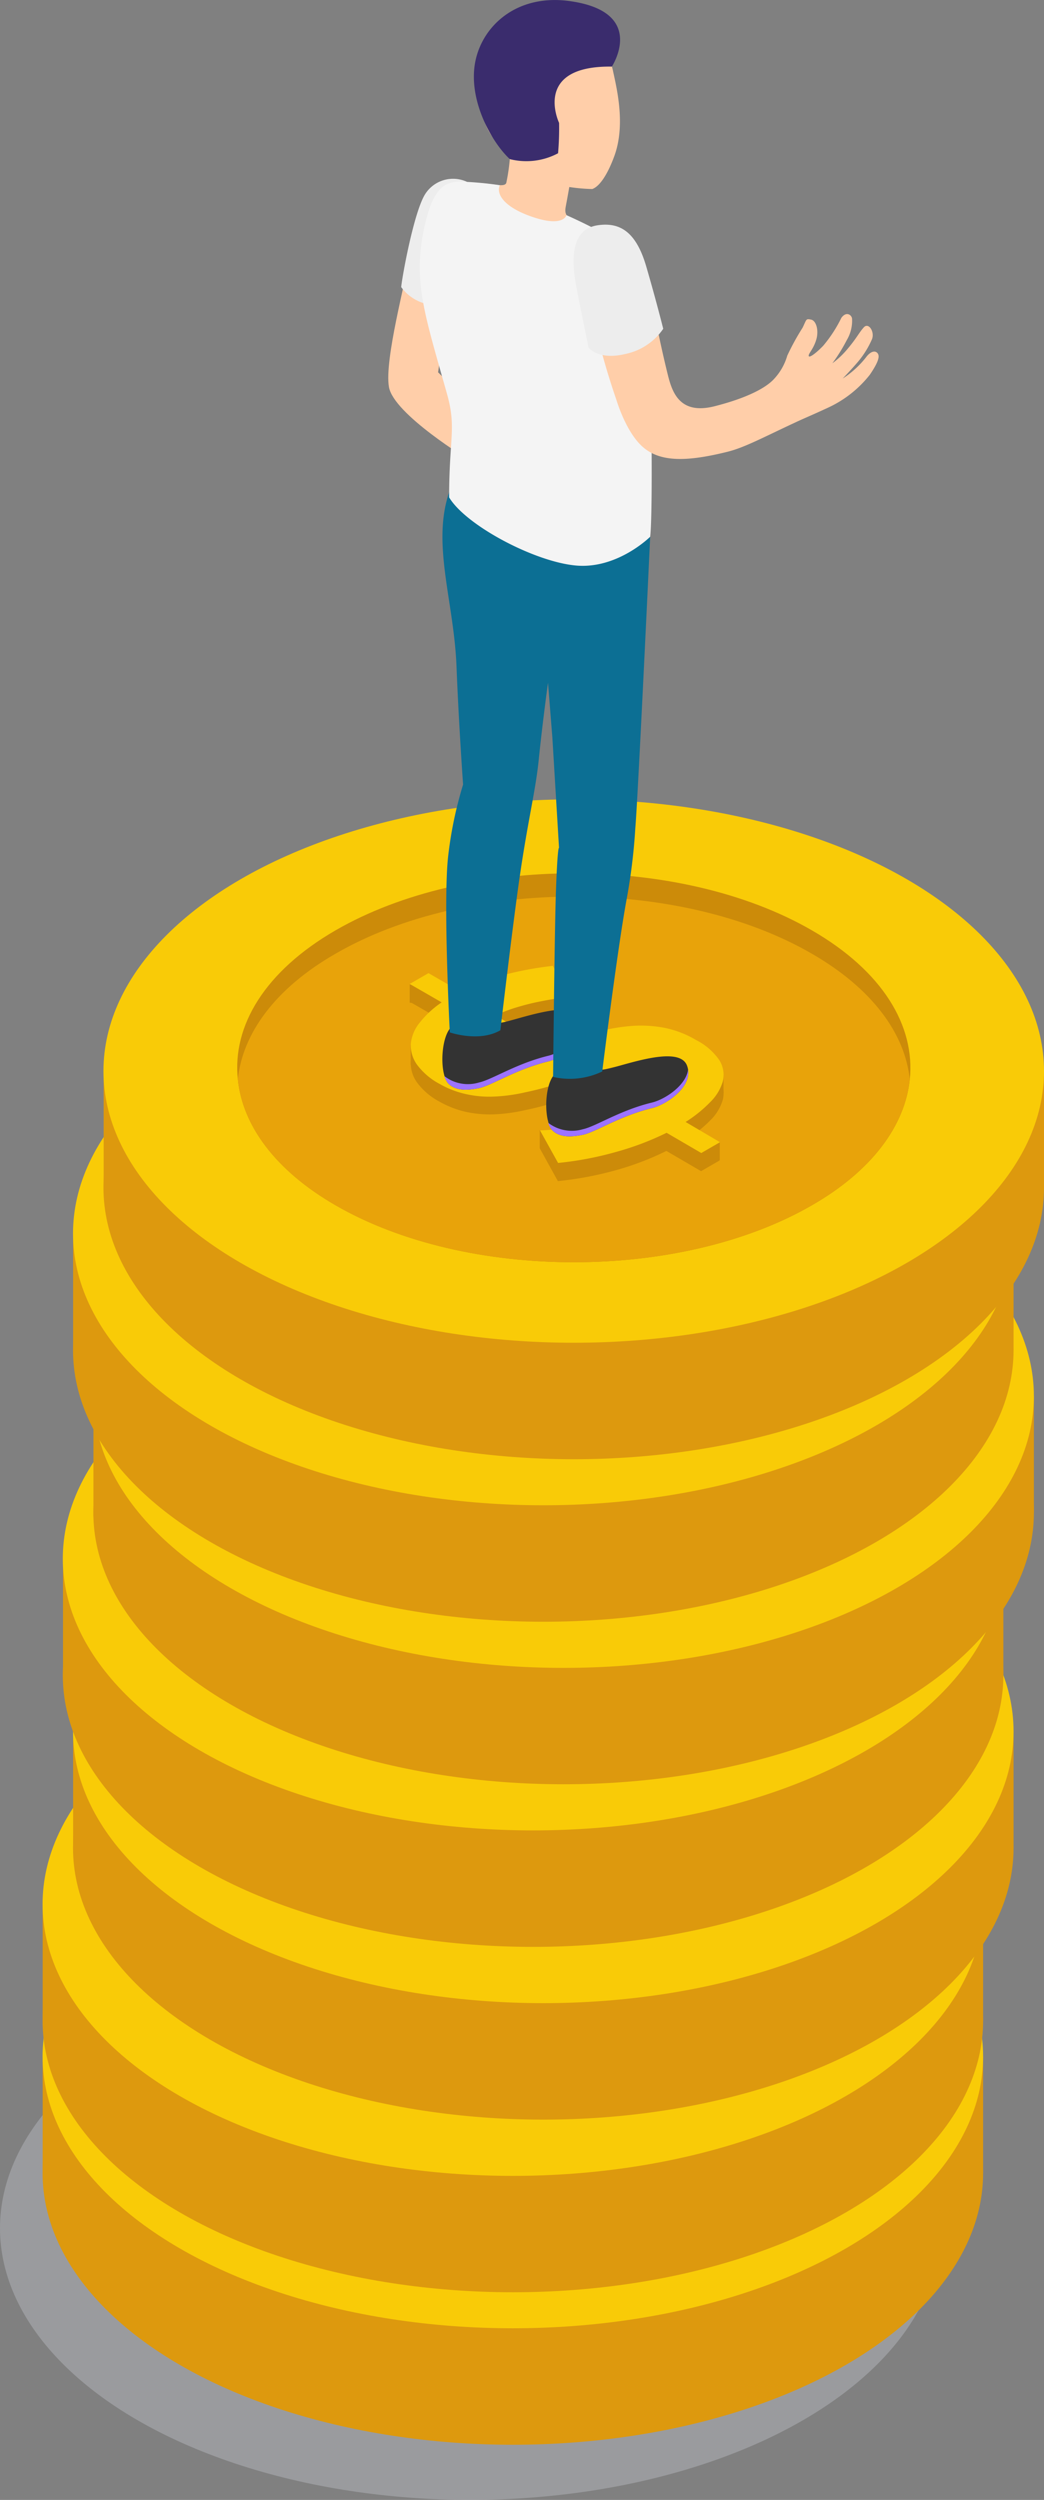 <svg xmlns="http://www.w3.org/2000/svg" width="138.863" height="332.315" viewBox="0 0 138.863 332.315">
    <rect x="0" y="0" width="138.863" height="332.315" fill="#808080" stroke="none"/>
    <defs>
        <style>
            .cls-2{fill:#dd990e}.cls-3{fill:#f9cb07}.cls-4{fill:#cc8b09}.cls-5{fill:#e8a30a}.cls-6{fill:#f9ca06}.cls-7{fill:#ffcea9}.cls-8{fill:#ededed}.cls-9{fill:#333}.cls-10{fill:#9c73ff}
        </style>
    </defs>
    <g id="sec03_img_human" transform="translate(-167.21 -106.529)">
        <ellipse id="타원_63" cx="62.551" cy="36.118" rx="62.551" ry="36.118" transform="translate(167.21 366.607)" style="isolation:isolate" fill="#d6d8e5" opacity="0.3"/>
        <g id="Coin-8" transform="translate(172.873 343.793)">
            <ellipse id="타원_64" cx="62.551" cy="36.118" class="cls-2" rx="62.551" ry="36.118" transform="translate(0 15.483)"/>
            <path id="패스_385" d="M171.43 325.892V309.44l12.362 11z" class="cls-2" transform="translate(-171.417 -273.752)"/>
            <path id="패스_386" d="M266.836 309.76v15.47l-6.322 6.712-3.094-17.716z" class="cls-2" transform="translate(-141.735 -273.642)"/>
            <ellipse id="타원_65" cx="62.551" cy="36.118" class="cls-3" rx="62.551" ry="36.118"/>
            <path id="패스_387" d="M274.109 317.622c-.646 6.08-4.977 12.107-13.035 16.734-17.487 10.089-45.844 10.089-63.331 0-8.071-4.654-12.4-10.654-13.021-16.734-.753-7.116 3.592-14.393 13.021-19.828 17.487-10.1 45.844-10.1 63.331 0 9.426 5.435 13.775 12.712 13.035 19.828z" class="cls-4" transform="translate(-166.857 -280.388)"/>
            <path id="패스_388" d="M274.087 316.828c-.646 6.08-4.977 12.107-13.035 16.734-17.487 10.089-45.844 10.089-63.331 0-8.071-4.654-12.4-10.654-13.021-16.734.619-6.08 4.964-12.107 13.021-16.734 17.487-10.1 45.844-10.1 63.331 0 8.058 4.668 12.39 10.654 13.035 16.734z" class="cls-5" transform="translate(-166.836 -279.594)"/>
            <path id="패스_389" d="M222.86 305.363a9.717 9.717 0 0 0-1.641.135c-.74.108-1.56.256-2.475.444s-1.856.444-2.852.726a22.433 22.433 0 0 0-2.8 1.076l7.183 4.157 1.345-.457c1.829-.605 3.551-1.13 5.179-1.547a24.161 24.161 0 0 1 4.654-.78 16.763 16.763 0 0 1 4.291.3 13.58 13.58 0 0 1 4.036 1.6 8.073 8.073 0 0 1 3.094 2.69 3.656 3.656 0 0 1 .457 2.811 6.209 6.209 0 0 1-1.681 2.771 17.593 17.593 0 0 1-3.228 2.623L243 324.6l-2.5 1.439-4.614-2.69a37.445 37.445 0 0 1-6.86 2.6 45.507 45.507 0 0 1-7.56 1.412l-2.408-4.318a18.52 18.52 0 0 0 2-.161c.9-.108 1.91-.269 3.027-.511s2.273-.538 3.511-.9a26.013 26.013 0 0 0 3.511-1.345l-7.156-4.13-.928.323-.982.3a39.628 39.628 0 0 1-4.95 1.345 22.448 22.448 0 0 1-4.21.565 15.148 15.148 0 0 1-3.726-.35 12.724 12.724 0 0 1-3.444-1.345 8.7 8.7 0 0 1-3-2.569 4.375 4.375 0 0 1-.807-2.771 5.163 5.163 0 0 1 1.184-2.8 12.733 12.733 0 0 1 2.906-2.69l-4.291-2.381 2.489-1.439 4.21 2.421a30.181 30.181 0 0 1 6.161-2.26 44.069 44.069 0 0 1 6.174-1.116zm-12.228 7.546a5.288 5.288 0 0 0 3.121.673 20.847 20.847 0 0 0 4.291-.969l-6.726-3.888c-2.489 1.614-2.7 2.959-.686 4.183zm23.621 1.964a5.373 5.373 0 0 0-3.363-.605 28.748 28.748 0 0 0-4.708 1.036l6.726 3.861c2.825-1.735 3.282-3.175 1.345-4.291z" class="cls-4" transform="translate(-160.968 -276.59)"/>
            <path id="패스_390" d="M214.56 318.045c.067-.175 0-2.435 0-2.435l2.69 1.776-1.2 1.829z" class="cls-4" transform="translate(-156.529 -271.623)"/>
            <path id="패스_391" d="M233.886 319.181v-2.421l-5.946.444 3.4 2.341z" class="cls-4" transform="translate(-151.91 -271.226)"/>
            <path id="패스_392" d="M233.873 312.568v-2.448l-4.453 1.614z" class="cls-4" transform="translate(-151.4 -273.518)"/>
            <path id="패스_393" d="M219 312.216l1.48-1.426 5.219 3.619-.323 1.063s-3.9-1.655-4.036-1.749z" class="cls-4" transform="translate(-154.996 -273.286)"/>
            <path id="패스_394" d="M208.86 306.56l6.928 3.941 1.412-1.036s-.861-1-.928-1.09a9.05 9.05 0 0 0-2.166-1.816c-.511-.094-3.807-1.56-3.807-1.56z" class="cls-4" transform="translate(-158.496 -275.285)"/>
            <path id="패스_395" d="M218.421 305.187v-2.421l-3.188-1.036-.673 1.9.161.874z" class="cls-4" transform="translate(-156.529 -276.414)"/>
            <path id="패스_396" d="M201.7 303.621V301.2l3.686.39-1.184 2.354z" class="cls-4" transform="translate(-160.968 -276.597)"/>
            <path id="패스_397" d="M201.8 309.769v-2.529h4.3l-1.036 2.26-1.843 2.018z" class="cls-4" transform="translate(-160.933 -274.512)"/>
            <path id="패스_398" d="M222.86 303.594a9.72 9.72 0 0 0-1.641.135c-.74.108-1.56.256-2.475.444s-1.856.43-2.852.726a20.42 20.42 0 0 0-2.8 1.076l7.183 4.143 1.345-.457c1.829-.605 3.551-1.117 5.179-1.547a25.125 25.125 0 0 1 4.654-.767 16.761 16.761 0 0 1 4.291.3 13.514 13.514 0 0 1 4.036 1.587 8.225 8.225 0 0 1 3.094 2.69 3.645 3.645 0 0 1 .457 2.811 6.209 6.209 0 0 1-1.681 2.771 17.5 17.5 0 0 1-3.282 2.583l4.574 2.69-2.5 1.439-4.614-2.69a37.488 37.488 0 0 1-6.86 2.583 44.281 44.281 0 0 1-7.56 1.426L219 321.2a17.528 17.528 0 0 0 2-.148q1.346-.161 3.027-.525c1.1-.229 2.273-.538 3.511-.888a26.01 26.01 0 0 0 3.511-1.345l-7.156-4.13c-.3.121-.619.229-.928.336l-.982.3a42.091 42.091 0 0 1-4.95 1.345 22.441 22.441 0 0 1-4.21.565 14 14 0 0 1-3.726-.35 12.254 12.254 0 0 1-3.444-1.345 8.861 8.861 0 0 1-3-2.569 4.374 4.374 0 0 1-.807-2.771 5.119 5.119 0 0 1 1.184-2.8 12.73 12.73 0 0 1 2.906-2.69l-4.237-2.448 2.489-1.439 4.21 2.421a30.221 30.221 0 0 1 6.161-2.273 46.194 46.194 0 0 1 6.174-1.117zm-12.228 7.533a5.2 5.2 0 0 0 3.121.673 20.749 20.749 0 0 0 4.291-.955l-6.726-3.888c-2.489 1.614-2.704 3-.686 4.17zm23.621 1.977a5.374 5.374 0 0 0-3.363-.605 27.368 27.368 0 0 0-4.708 1.036l6.726 3.861q4.252-2.623 1.345-4.296z" class="cls-6" transform="translate(-160.968 -277.242)"/>
        </g>
        <g id="Coin-9" transform="translate(172.873 323.535)">
            <ellipse id="타원_66" cx="62.551" cy="36.118" class="cls-2" rx="62.551" ry="36.118" transform="translate(0 15.47)"/>
            <path id="패스_399" d="M171.43 310.832V294.38l12.362 11z" class="cls-2" transform="translate(-171.417 -258.692)"/>
            <path id="패스_400" d="M266.836 294.7v15.47l-6.322 6.712-3.094-17.716z" class="cls-2" transform="translate(-141.735 -258.582)"/>
            <ellipse id="타원_67" cx="62.551" cy="36.118" class="cls-3" rx="62.551" ry="36.118"/>
            <path id="패스_401" d="M274.109 302.562c-.646 6.08-4.977 12.107-13.035 16.734-17.487 10.089-45.844 10.089-63.331 0-8.071-4.654-12.4-10.654-13.021-16.734-.753-7.116 3.592-14.393 13.021-19.828 17.487-10.1 45.844-10.1 63.331 0 9.426 5.435 13.775 12.712 13.035 19.828z" class="cls-4" transform="translate(-166.857 -265.328)"/>
            <path id="패스_402" d="M274.087 301.768c-.646 6.08-4.977 12.107-13.035 16.734-17.487 10.089-45.844 10.089-63.331 0-8.071-4.654-12.4-10.654-13.021-16.734.619-6.08 4.964-12.107 13.021-16.734 17.487-10.1 45.844-10.1 63.331 0 8.058 4.666 12.39 10.641 13.035 16.734z" class="cls-5" transform="translate(-166.836 -264.534)"/>
            <path id="패스_403" d="M222.86 290.327a9.723 9.723 0 0 0-1.641.135c-.74.108-1.56.256-2.475.444s-1.856.444-2.852.726a20.421 20.421 0 0 0-2.8 1.076l7.183 4.157 1.345-.457c1.829-.619 3.551-1.13 5.179-1.547a24.157 24.157 0 0 1 4.654-.78 16.761 16.761 0 0 1 4.291.3 13.58 13.58 0 0 1 4.036 1.6 8.073 8.073 0 0 1 3.094 2.69 3.656 3.656 0 0 1 .457 2.811 6.209 6.209 0 0 1-1.681 2.771 17.625 17.625 0 0 1-3.282 2.6l4.574 2.69-2.5 1.439-4.614-2.69a38.455 38.455 0 0 1-6.86 2.6 45.506 45.506 0 0 1-7.56 1.412L219 307.976a18.484 18.484 0 0 0 2-.161c.9-.108 1.91-.269 3.027-.511s2.273-.538 3.511-.9a26.015 26.015 0 0 0 3.511-1.345l-7.156-4.13-.928.323-.982.3a39.62 39.62 0 0 1-4.95 1.345 22.441 22.441 0 0 1-4.21.565 15.209 15.209 0 0 1-3.726-.35 12.741 12.741 0 0 1-3.444-1.345 8.7 8.7 0 0 1-3-2.569 4.374 4.374 0 0 1-.807-2.771 5.163 5.163 0 0 1 1.184-2.8 12.73 12.73 0 0 1 2.906-2.69l-4.237-2.448 2.489-1.439 4.21 2.421a30.18 30.18 0 0 1 6.161-2.26 44.069 44.069 0 0 1 6.174-1.117zm-12.228 7.546a5.181 5.181 0 0 0 3.121.659 19.879 19.879 0 0 0 4.291-.955l-6.726-3.888c-2.489 1.614-2.7 3.04-.686 4.184zm23.621 1.964a5.374 5.374 0 0 0-3.363-.605 27.365 27.365 0 0 0-4.708 1.036l6.726 3.861c2.825-1.735 3.282-3.175 1.345-4.291z" class="cls-4" transform="translate(-160.968 -261.554)"/>
            <path id="패스_404" d="M214.56 302.985c.067-.175 0-2.435 0-2.435l2.69 1.776-1.2 1.829z" class="cls-4" transform="translate(-156.529 -256.563)"/>
            <path id="패스_405" d="M233.886 304.121V301.7l-5.946.444 3.4 2.341z" class="cls-4" transform="translate(-151.91 -256.166)"/>
            <path id="패스_406" d="M233.873 297.508v-2.448l-4.453 1.614z" class="cls-4" transform="translate(-151.4 -258.458)"/>
            <path id="패스_407" d="M219 297.125l1.48-1.345 5.219 3.605-.323 1.076s-3.9-1.655-4.036-1.749z" class="cls-4" transform="translate(-154.996 -258.209)"/>
            <path id="패스_408" d="M208.86 291.511l6.914 3.9 1.412-1.036s-.861-1-.928-1.09a9.048 9.048 0 0 0-2.166-1.816c-.511-.094-3.807-1.56-3.807-1.56z" class="cls-4" transform="translate(-158.496 -260.235)"/>
            <path id="패스_409" d="M218.421 290.127v-2.421l-3.188-1.036-.673 1.9.161.874z" class="cls-4" transform="translate(-156.529 -261.354)"/>
            <path id="패스_410" d="M201.7 288.561v-2.421l3.686.39-1.184 2.354z" class="cls-4" transform="translate(-160.968 -261.537)"/>
            <path id="패스_411" d="M201.8 294.709v-2.529h4.3l-1.036 2.26-1.843 2.018z" class="cls-4" transform="translate(-160.933 -259.452)"/>
            <path id="패스_412" d="M222.86 288.534a9.713 9.713 0 0 0-1.641.135c-.74.108-1.56.242-2.475.444s-1.856.43-2.852.726a20.42 20.42 0 0 0-2.8 1.076l7.183 4.143 1.345-.457c1.829-.605 3.551-1.117 5.179-1.547a25.122 25.122 0 0 1 4.654-.767 16.759 16.759 0 0 1 4.291.3 13.513 13.513 0 0 1 4.036 1.587 8.225 8.225 0 0 1 3.094 2.69 3.645 3.645 0 0 1 .457 2.811 6.209 6.209 0 0 1-1.681 2.771 17.5 17.5 0 0 1-3.282 2.583l4.574 2.69-2.5 1.439-4.614-2.69a37.488 37.488 0 0 1-6.86 2.583 45.68 45.68 0 0 1-7.56 1.426L219 306.143a17.549 17.549 0 0 0 2-.148q1.346-.161 3.027-.525c1.1-.229 2.273-.538 3.511-.888a26.015 26.015 0 0 0 3.511-1.345l-7.156-4.13c-.3.121-.619.229-.928.323l-.982.309a42.1 42.1 0 0 1-4.95 1.345 22.445 22.445 0 0 1-4.21.565 14 14 0 0 1-3.726-.35 12.253 12.253 0 0 1-3.444-1.345 8.861 8.861 0 0 1-3-2.569 4.383 4.383 0 0 1-.807-2.771 5.119 5.119 0 0 1 1.184-2.8 12.73 12.73 0 0 1 2.906-2.69l-4.237-2.448 2.489-1.439 4.21 2.421a30.223 30.223 0 0 1 6.161-2.273 46.189 46.189 0 0 1 6.174-1.117zm-12.228 7.533a5.2 5.2 0 0 0 3.121.673 20.752 20.752 0 0 0 4.291-.955l-6.726-3.888c-2.489 1.614-2.7 3-.686 4.116zm23.621 1.977a5.374 5.374 0 0 0-3.363-.605 27.368 27.368 0 0 0-4.708 1.036l6.726 3.861q4.252-2.623 1.345-4.291z" class="cls-6" transform="translate(-160.968 -262.182)"/>
        </g>
        <g id="Coin-10" transform="translate(176.922 300.573)">
            <ellipse id="타원_68" cx="62.551" cy="36.118" class="cls-2" rx="62.551" ry="36.118" transform="translate(0 15.483)"/>
            <path id="패스_413" d="M174.44 293.762V277.31l12.362 11z" class="cls-2" transform="translate(-174.427 -241.622)"/>
            <path id="패스_414" d="M269.846 277.63v15.483l-6.322 6.7-3.094-17.713z" class="cls-2" transform="translate(-144.745 -241.512)"/>
            <ellipse id="타원_69" cx="62.551" cy="36.118" class="cls-3" rx="62.551" ry="36.118"/>
            <path id="패스_415" d="M277.116 285.491c-.632 6.08-4.964 12.107-13.035 16.734-17.487 10.089-45.844 10.089-63.331 0-8.071-4.654-12.389-10.654-13.008-16.734-.767-7.116 3.592-14.393 13.008-19.814 17.487-10.116 45.844-10.116 63.331 0 9.43 5.423 13.775 12.698 13.035 19.814z" class="cls-4" transform="translate(-169.865 -248.257)"/>
            <path id="패스_416" d="M277.094 284.7c-.632 6.08-4.964 12.107-13.035 16.734-17.487 10.089-45.844 10.089-63.331 0-8.071-4.654-12.389-10.654-13.008-16.734.619-6.08 4.95-12.107 13.008-16.721 17.487-10.116 45.844-10.116 63.331 0 8.071 4.652 12.403 10.638 13.035 16.721z" class="cls-5" transform="translate(-169.843 -247.463)"/>
            <path id="패스_417" d="M225.863 273.233a9.71 9.71 0 0 0-1.641.134c-.726.108-1.56.256-2.475.444s-1.856.444-2.838.74a19.789 19.789 0 0 0-2.811 1.063l7.2 4.157 1.278-.457c1.829-.605 3.565-1.13 5.179-1.547A23.2 23.2 0 0 1 234.4 277a16.114 16.114 0 0 1 4.291.282 13.48 13.48 0 0 1 4.036 1.6 8.192 8.192 0 0 1 3.094 2.69 3.586 3.586 0 0 1 .457 2.811 6.152 6.152 0 0 1-1.681 2.771 17.629 17.629 0 0 1-3.282 2.6l4.574 2.69-2.5 1.439-4.614-2.69a37.436 37.436 0 0 1-6.86 2.6 45.37 45.37 0 0 1-7.56 1.412l-2.408-4.318a18.74 18.74 0 0 0 2.018-.161 28.166 28.166 0 0 0 3.013-.511c1.1-.242 2.273-.538 3.511-.9a25.178 25.178 0 0 0 3.511-1.352l-7.143-4.13-.942.323-.982.3a39.624 39.624 0 0 1-4.95 1.345 22.347 22.347 0 0 1-4.13.659 14.574 14.574 0 0 1-3.726-.35 12.449 12.449 0 0 1-3.444-1.345 8.7 8.7 0 0 1-3-2.569 4.34 4.34 0 0 1-.807-2.771 5.163 5.163 0 0 1 1.184-2.8 13.026 13.026 0 0 1 2.906-2.69l-4.237-2.448 2.5-1.439 4.2 2.421a30.837 30.837 0 0 1 6.174-2.26 43.49 43.49 0 0 1 6.174-1.117zm-12.214 7.546a5.246 5.246 0 0 0 3.107.673 20.047 20.047 0 0 0 4.291-.969l-6.726-3.888c-2.502 1.615-2.704 3.014-.672 4.185zm23.608 1.964a5.469 5.469 0 0 0-3.363-.605 28.591 28.591 0 0 0-4.695 1.036l6.726 3.861c2.798-1.735 3.269-3.175 1.331-4.291z" class="cls-4" transform="translate(-163.971 -244.46)"/>
            <path id="패스_418" d="M217.57 285.911c.067-.175 0-2.421 0-2.421l2.69 1.762-1.2 1.829z" class="cls-4" transform="translate(-159.539 -239.489)"/>
            <path id="패스_419" d="M236.9 287.051v-2.421l-5.946.457 3.417 2.327z" class="cls-4" transform="translate(-154.92 -239.096)"/>
            <path id="패스_420" d="M236.883 280.438v-2.448l-4.453 1.61z" class="cls-4" transform="translate(-154.41 -241.388)"/>
            <path id="패스_421" d="M222 280.086l1.48-1.426 5.233 3.619-.323 1.063s-3.9-1.655-4.036-1.749z" class="cls-4" transform="translate(-158.01 -241.156)"/>
            <path id="패스_422" d="M211.87 274.376l6.9 4.036 1.426-1.036s-.874-1-.942-1.09a9.025 9.025 0 0 0-2.166-1.8c-.511-.108-3.793-1.574-3.793-1.574z" class="cls-4" transform="translate(-161.506 -243.141)"/>
            <path id="패스_423" d="M221.431 273.057v-2.421l-3.188-1.036-.673 1.91.161.861z" class="cls-4" transform="translate(-159.539 -244.284)"/>
            <path id="패스_424" d="M204.71 271.491v-2.421l3.7.39-1.2 2.354z" class="cls-4" transform="translate(-163.978 -244.467)"/>
            <path id="패스_425" d="M204.81 277.649v-2.529h4.29l-1.036 2.26-1.829 2.018z" class="cls-4" transform="translate(-163.943 -242.378)"/>
            <path id="패스_426" d="M225.884 271.461a9.719 9.719 0 0 0-1.641.135c-.726.108-1.56.256-2.475.444s-1.856.43-2.838.726a20.013 20.013 0 0 0-2.811 1.076l7.2 4.143 1.278-.444c1.829-.619 3.565-1.13 5.179-1.56a25.119 25.119 0 0 1 4.654-.767 16.764 16.764 0 0 1 4.291.3 13.76 13.76 0 0 1 4.036 1.587 8.225 8.225 0 0 1 3.094 2.69 3.587 3.587 0 0 1 .457 2.811 6.209 6.209 0 0 1-1.681 2.771 16.971 16.971 0 0 1-3.282 2.583l4.574 2.69-2.5 1.439-4.614-2.69a37.49 37.49 0 0 1-6.86 2.583 44.023 44.023 0 0 1-7.56 1.426l-2.408-4.318a18.74 18.74 0 0 0 2.018-.161c.9-.108 1.9-.269 3.013-.511s2.273-.552 3.511-.9a23.727 23.727 0 0 0 3.511-1.345l-7.143-4.116-.942.323-.982.3a42.1 42.1 0 0 1-4.95 1.345 22.337 22.337 0 0 1-4.21.565 14.577 14.577 0 0 1-3.726-.336 12.891 12.891 0 0 1-3.444-1.345 8.7 8.7 0 0 1-3-2.569 4.375 4.375 0 0 1-.807-2.771 5.119 5.119 0 0 1 1.184-2.8 13.026 13.026 0 0 1 2.906-2.69l-4.237-2.448 2.5-1.439 4.2 2.421a30.069 30.069 0 0 1 6.174-2.273 47.552 47.552 0 0 1 6.174-1.117zm-12.214 7.533a5.153 5.153 0 0 0 3.107.673 20.749 20.749 0 0 0 4.291-.955l-6.726-3.888c-2.5 1.614-2.7 3.013-.673 4.21zm23.608 1.977a5.3 5.3 0 0 0-3.363-.605 27.191 27.191 0 0 0-4.695 1.036l6.726 3.861q4.237-2.624 1.331-4.292z" class="cls-6" transform="translate(-163.992 -245.109)"/>
        </g>
        <g id="Coin-11" transform="translate(175.564 277.61)">
            <ellipse id="타원_70" cx="62.551" cy="36.118" class="cls-2" rx="62.551" ry="36.118" transform="translate(0 15.483)"/>
            <path id="패스_427" d="M173.44 276.705V260.24l12.36 11.017z" class="cls-2" transform="translate(-173.413 -224.552)"/>
            <path id="패스_428" d="M268.833 260.56v15.483l-6.309 6.7-3.094-17.716z" class="cls-2" transform="translate(-143.731 -224.442)"/>
            <ellipse id="타원_71" cx="62.551" cy="36.118" class="cls-3" rx="62.551" ry="36.118"/>
            <path id="패스_429" d="M276.105 268.435c-.632 6.08-4.964 12.107-13.021 16.721-17.487 10.089-45.844 10.089-63.331 0-8.071-4.654-12.4-10.64-13.021-16.721-.753-7.129 3.592-14.393 13.021-19.828 17.487-10.116 45.844-10.116 63.331 0 9.416 5.434 13.775 12.698 13.021 19.828z" class="cls-4" transform="translate(-168.854 -231.187)"/>
            <path id="패스_430" d="M276.084 267.638c-.632 6.08-4.964 12.107-13.021 16.721-17.487 10.089-45.844 10.089-63.331 0-8.071-4.654-12.4-10.64-13.021-16.721.619-6.094 4.95-12.107 13.021-16.734 17.487-10.1 45.844-10.1 63.331 0 8.057 4.655 12.389 10.641 13.021 16.734z" class="cls-5" transform="translate(-168.833 -230.39)"/>
            <path id="패스_431" d="M224.87 256.19a9.308 9.308 0 0 0-1.641.121c-.74.108-1.56.256-2.475.444s-1.87.444-2.852.74a19.624 19.624 0 0 0-2.8 1.063l7.183 4.157 1.345-.457c1.829-.605 3.551-1.13 5.179-1.547a23.016 23.016 0 0 1 4.654-.767 16.072 16.072 0 0 1 4.278.282 13.862 13.862 0 0 1 4.022 1.6 8.192 8.192 0 0 1 3.094 2.69 3.724 3.724 0 0 1 .457 2.811 6.273 6.273 0 0 1-1.681 2.771 18.031 18.031 0 0 1-3.215 2.623l4.574 2.69-2.5 1.439-4.614-2.69a38.209 38.209 0 0 1-6.86 2.6 45.513 45.513 0 0 1-7.56 1.412l-2.421-4.318a18.731 18.731 0 0 0 2.018-.161 27.515 27.515 0 0 0 3.013-.511c1.117-.242 2.287-.538 3.524-.9a26.376 26.376 0 0 0 3.511-1.345l-7.2-4.13-.928.323-.982.3a40.252 40.252 0 0 1-4.95 1.345 22.458 22.458 0 0 1-4.224.565 14.418 14.418 0 0 1-3.713-.35 12.535 12.535 0 0 1-3.457-1.345 8.776 8.776 0 0 1-2.986-2.556 4.251 4.251 0 0 1-.807-2.785 5.122 5.122 0 0 1 1.184-2.785 12.476 12.476 0 0 1 2.906-2.69l-4.237-2.448 2.489-1.439 4.2 2.421a31.439 31.439 0 0 1 6.174-2.26 44.072 44.072 0 0 1 6.174-1.116zm-12.228 7.533a5.258 5.258 0 0 0 3.121.673 19.923 19.923 0 0 0 4.278-.969l-6.726-3.888c-2.489 1.629-2.691 3.014-.673 4.184zm23.621 1.964a5.532 5.532 0 0 0-3.376-.605 28.591 28.591 0 0 0-4.695 1.036l6.726 3.874q4.251-2.623 1.345-4.3z" class="cls-4" transform="translate(-162.965 -227.404)"/>
            <path id="패스_432" d="M216.56 268.841q.061-1.211 0-2.421l2.758 1.762-1.2 1.843z" class="cls-4" transform="translate(-158.529 -222.419)"/>
            <path id="패스_433" d="M235.9 269.981v-2.421l-5.959.457 3.417 2.327z" class="cls-4" transform="translate(-153.91 -222.026)"/>
            <path id="패스_434" d="M235.883 263.368v-2.448l-4.453 1.614z" class="cls-4" transform="translate(-153.396 -224.318)"/>
            <path id="패스_435" d="M221 263.016l1.48-1.426 5.219 3.619-.323 1.063s-3.9-1.641-4.036-1.749z" class="cls-4" transform="translate(-156.996 -224.086)"/>
            <path id="패스_436" d="M210.86 257.4l6.941 3.928 1.345-1.036s-.874-1-.928-1.09a9.261 9.261 0 0 0-2.166-1.8c-.511-.094-3.807-1.574-3.807-1.574z" class="cls-4" transform="translate(-160.496 -226.075)"/>
            <path id="패스_437" d="M220.434 256v-2.435l-3.188-1.036-.686 1.91.175.861z" class="cls-4" transform="translate(-158.529 -227.214)"/>
            <path id="패스_438" d="M203.71 254.421V252l3.686.39-1.184 2.354z" class="cls-4" transform="translate(-162.965 -227.397)"/>
            <path id="패스_439" d="M203.81 260.566v-2.516h4.29l-1.036 2.246-1.843 2.018z" class="cls-4" transform="translate(-162.93 -225.308)"/>
            <path id="패스_440" d="M224.87 254.363a9.72 9.72 0 0 0-1.641.135c-.74.108-1.56.256-2.475.444s-1.87.444-2.852.726a21.476 21.476 0 0 0-2.8 1.076l7.183 4.157 1.345-.457c1.829-.605 3.551-1.13 5.179-1.547a24.039 24.039 0 0 1 4.654-.78 16.658 16.658 0 0 1 4.278.3 13.49 13.49 0 0 1 4.022 1.6 8.074 8.074 0 0 1 3.094 2.69 3.712 3.712 0 0 1 .457 2.811 6.345 6.345 0 0 1-1.681 2.771 18.03 18.03 0 0 1-3.215 2.623l4.574 2.69-2.5 1.439-4.614-2.69a38.213 38.213 0 0 1-6.86 2.6 45.507 45.507 0 0 1-7.56 1.412l-2.421-4.318a18.739 18.739 0 0 0 2.018-.161c.9-.108 1.91-.269 3.013-.511s2.287-.538 3.524-.9a26.376 26.376 0 0 0 3.511-1.345l-7.156-4.13-.928.323-.982.3a40.26 40.26 0 0 1-4.95 1.345 22.458 22.458 0 0 1-4.224.565 15.043 15.043 0 0 1-3.713-.35 12.935 12.935 0 0 1-3.457-1.345 8.641 8.641 0 0 1-2.986-2.569 4.214 4.214 0 0 1-.807-2.771 5.163 5.163 0 0 1 1.184-2.8 12.445 12.445 0 0 1 2.906-2.69l-4.278-2.381 2.489-1.439 4.2 2.421a30.565 30.565 0 0 1 6.174-2.26 44.067 44.067 0 0 1 6.174-1.117zm-12.228 7.546a5.258 5.258 0 0 0 3.121.673 20.831 20.831 0 0 0 4.278-.969l-6.726-3.888c-2.489 1.615-2.691 2.961-.673 4.185zm23.621 1.964a5.378 5.378 0 0 0-3.376-.605 28.591 28.591 0 0 0-4.695 1.036l6.726 3.861c2.812-1.736 3.282-3.175 1.345-4.291z" class="cls-6" transform="translate(-162.965 -228.011)"/>
        </g>
        <g id="Coin-12" transform="translate(179.626 256.007)">
            <ellipse id="타원_72" cx="62.551" cy="36.118" class="cls-2" rx="62.551" ry="36.118" transform="translate(0 15.47)"/>
            <path id="패스_441" d="M176.45 260.632V244.18l12.362 11z" class="cls-2" transform="translate(-176.437 -208.492)"/>
            <path id="패스_442" d="M271.856 244.5v15.47l-6.322 6.712-3.094-17.716z" class="cls-2" transform="translate(-146.755 -208.382)"/>
            <ellipse id="타원_73" cx="62.551" cy="36.118" class="cls-3" rx="62.551" ry="36.118"/>
            <path id="패스_443" d="M279.129 252.362c-.646 6.08-4.977 12.107-13.035 16.734-17.487 10.089-45.844 10.089-63.331 0-8.071-4.668-12.4-10.654-13.021-16.734-.753-7.116 3.592-14.393 13.021-19.828 17.487-10.1 45.844-10.1 63.331 0 9.43 5.435 13.774 12.658 13.035 19.828z" class="cls-4" transform="translate(-171.877 -215.128)"/>
            <path id="패스_444" d="M279.107 251.568c-.646 6.08-4.977 12.107-13.035 16.734-17.487 10.089-45.844 10.089-63.331 0-8.071-4.668-12.4-10.654-13.021-16.734.619-6.08 4.964-12.107 13.021-16.734 17.487-10.1 45.844-10.1 63.331 0 8.058 4.666 12.39 10.654 13.035 16.734z" class="cls-5" transform="translate(-171.856 -214.334)"/>
            <path id="패스_445" d="M227.88 240.046a9.717 9.717 0 0 0-1.641.135c-.74.108-1.56.256-2.475.444s-1.856.43-2.852.726a20.42 20.42 0 0 0-2.8 1.076l7.183 4.143 1.345-.444c1.829-.619 3.551-1.13 5.179-1.56a25.124 25.124 0 0 1 4.654-.767 16.761 16.761 0 0 1 4.291.3 13.888 13.888 0 0 1 4.036 1.587 8.225 8.225 0 0 1 3.094 2.69 3.656 3.656 0 0 1 .457 2.811 6.209 6.209 0 0 1-1.681 2.771 16.971 16.971 0 0 1-3.282 2.583l4.574 2.69-2.5 1.439-4.614-2.69a38.457 38.457 0 0 1-6.86 2.6 45.508 45.508 0 0 1-7.56 1.412l-2.408-4.318a18.493 18.493 0 0 0 2-.161c.915-.108 1.91-.269 3.027-.511s2.273-.538 3.511-.9a24.247 24.247 0 0 0 3.511-1.345l-7.156-3.941-.928.323-.982.3a42.1 42.1 0 0 1-4.95 1.345 22.448 22.448 0 0 1-4.21.565 14.578 14.578 0 0 1-3.726-.336 12.724 12.724 0 0 1-3.444-1.345 8.7 8.7 0 0 1-3-2.569 4.375 4.375 0 0 1-.807-2.771 5.119 5.119 0 0 1 1.184-2.8 12.73 12.73 0 0 1 2.906-2.69l-4.237-2.448 2.489-1.439 4.21 2.421a30.221 30.221 0 0 1 6.161-2.273 48.289 48.289 0 0 1 6.174-1.116zm-12.228 7.533a5.1 5.1 0 0 0 3.121.673 20.728 20.728 0 0 0 4.291-.955l-6.726-3.888c-2.515 1.668-2.7 3.067-.686 4.224zm23.621 1.977a5.374 5.374 0 0 0-3.363-.605 27.365 27.365 0 0 0-4.708 1.036l6.726 3.861q4.251-2.569 1.345-4.237z" class="cls-4" transform="translate(-165.988 -211.326)"/>
            <path id="패스_446" d="M219.58 252.785v-2.435l2.69 1.776-1.2 1.829z" class="cls-4" transform="translate(-161.549 -206.363)"/>
            <path id="패스_447" d="M238.906 253.921V251.5l-5.946.444 3.417 2.327z" class="cls-4" transform="translate(-156.93 -205.966)"/>
            <path id="패스_448" d="M238.893 247.308v-2.448l-4.453 1.614z" class="cls-4" transform="translate(-156.42 -208.258)"/>
            <path id="패스_449" d="M224 246.942l1.48-1.412 5.219 3.605-.323 1.063s-3.9-1.641-4.036-1.735z" class="cls-4" transform="translate(-160.023 -208.026)"/>
            <path id="패스_450" d="M213.88 241.3l6.928 3.928 1.412-1.022s-.861-1-.928-1.09a9.049 9.049 0 0 0-2.166-1.816c-.511-.094-3.807-1.56-3.807-1.56z" class="cls-4" transform="translate(-163.516 -210.025)"/>
            <path id="패스_451" d="M223.441 239.927v-2.421l-3.188-1.036-.673 1.9.161.874z" class="cls-4" transform="translate(-161.549 -211.154)"/>
            <path id="패스_452" d="M206.72 238.361v-2.421l3.7.39-1.2 2.354z" class="cls-4" transform="translate(-165.988 -211.337)"/>
            <path id="패스_453" d="M206.82 244.5V242h4.28l-1.036 2.26-1.829 2.018z" class="cls-4" transform="translate(-165.953 -209.245)"/>
            <path id="패스_454" d="M227.88 238.334a9.717 9.717 0 0 0-1.641.134c-.74.094-1.56.242-2.475.444s-1.856.43-2.852.726a22.158 22.158 0 0 0-2.8 1.063l7.183 4.157 1.345-.457c1.829-.605 3.551-1.116 5.179-1.547a25.119 25.119 0 0 1 4.654-.767 17.454 17.454 0 0 1 4.291.282 13.957 13.957 0 0 1 4.036 1.6 8.225 8.225 0 0 1 3.094 2.69 3.617 3.617 0 0 1 .457 2.8 6.178 6.178 0 0 1-1.681 2.785 17.5 17.5 0 0 1-3.282 2.583l4.574 2.69-2.5 1.453-4.614-2.69a37.489 37.489 0 0 1-6.86 2.583 44.275 44.275 0 0 1-7.56 1.412l-2.408-4.318a11.408 11.408 0 0 0 2-.148c.888-.148 1.91-.282 3.027-.525s2.273-.538 3.511-.9a24.247 24.247 0 0 0 3.511-1.345l-7.156-4.13c-.3.121-.619.229-.928.323l-.982.309a42.1 42.1 0 0 1-4.95 1.345 22.448 22.448 0 0 1-4.21.565 14.517 14.517 0 0 1-3.726-.35 12.254 12.254 0 0 1-3.444-1.345 8.847 8.847 0 0 1-3-2.569 4.383 4.383 0 0 1-.807-2.771 5.119 5.119 0 0 1 1.184-2.8 12.446 12.446 0 0 1 2.906-2.69l-4.237-2.448 2.489-1.453 4.21 2.435a30.223 30.223 0 0 1 6.161-2.273 46.19 46.19 0 0 1 6.174-1.116zm-12.228 7.533a5.2 5.2 0 0 0 3.121.673 20.728 20.728 0 0 0 4.291-.955l-6.726-3.888c-2.515 1.614-2.7 3.04-.686 4.17zm23.621 1.964a5.379 5.379 0 0 0-3.363-.592 27.362 27.362 0 0 0-4.708 1.036l6.726 3.861c2.8-1.749 3.282-3.175 1.345-4.3z" class="cls-6" transform="translate(-165.988 -211.982)"/>
        </g>
        <g id="Coin-13" transform="translate(176.922 234.39)">
            <ellipse id="타원_74" cx="62.551" cy="36.118" class="cls-2" rx="62.551" ry="36.118" transform="translate(0 15.483)"/>
            <path id="패스_455" d="M174.44 244.575V228.11l12.36 11.017z" class="cls-2" transform="translate(-174.427 -192.422)"/>
            <path id="패스_456" d="M269.846 228.43v15.483l-6.322 6.712-3.094-17.725z" class="cls-2" transform="translate(-144.745 -192.312)"/>
            <ellipse id="타원_75" cx="62.551" cy="36.118" class="cls-3" rx="62.551" ry="36.118"/>
            <path id="패스_457" d="M277.116 236.3c-.632 6.08-4.964 12.107-13.035 16.721-17.487 10.089-45.844 10.089-63.331 0-8.071-4.654-12.389-10.64-13.008-16.721-.767-7.129 3.592-14.393 13.008-19.828 17.487-10.1 45.844-10.1 63.331 0 9.43 5.437 13.775 12.741 13.035 19.828z" class="cls-4" transform="translate(-169.865 -199.054)"/>
            <path id="패스_458" d="M277.094 235.508c-.632 6.08-4.964 12.107-13.035 16.721-17.487 10.089-45.844 10.089-63.331 0-8.071-4.654-12.389-10.64-13.008-16.721.619-6.094 4.95-12.107 13.008-16.734 17.487-10.1 45.844-10.1 63.331 0 8.071 4.655 12.403 10.641 13.035 16.734z" class="cls-5" transform="translate(-169.843 -198.26)"/>
            <path id="패스_459" d="M225.877 224.087a11.173 11.173 0 0 0-1.641.121c-.726.108-1.56.256-2.475.444s-1.856.444-2.838.74a19.789 19.789 0 0 0-2.811 1.063l7.2 4.157 1.278-.457c1.829-.605 3.565-1.116 5.179-1.547a24.136 24.136 0 0 1 4.654-.767 16.15 16.15 0 0 1 4.318.283 13.815 13.815 0 0 1 4.036 1.6 8.192 8.192 0 0 1 3.094 2.69 3.609 3.609 0 0 1 .457 2.811 6.068 6.068 0 0 1-1.686 2.775 17.627 17.627 0 0 1-3.282 2.6l4.574 2.69-2.5 1.439-4.614-2.69a36.567 36.567 0 0 1-6.86 2.6 45.373 45.373 0 0 1-7.56 1.412l-2.408-4.318a11.619 11.619 0 0 0 2.018-.148c.9-.148 1.9-.283 3.013-.525s2.273-.538 3.511-.9a23.732 23.732 0 0 0 3.511-1.345l-7.143-4.13-.942.323-.982.309a42.093 42.093 0 0 1-4.95 1.345 22.333 22.333 0 0 1-4.21.565 14.575 14.575 0 0 1-3.726-.35 12.847 12.847 0 0 1-3.444-1.345 9 9 0 0 1-3-2.569 4.383 4.383 0 0 1-.807-2.771 5.119 5.119 0 0 1 1.184-2.8 13.028 13.028 0 0 1 2.906-2.69l-4.237-2.448 2.5-1.439 4.2 2.435a30.073 30.073 0 0 1 6.174-2.273 43.5 43.5 0 0 1 6.174-1.116zm-12.214 7.533a5.246 5.246 0 0 0 3.107.673 20.749 20.749 0 0 0 4.291-.955l-6.726-3.9c-2.5 1.6-2.7 2.986-.673 4.157zm23.607 1.88a5.379 5.379 0 0 0-3.363-.592 27.032 27.032 0 0 0-4.695 1.022l6.726 3.874c2.799-1.691 3.269-3.117 1.332-4.304z" class="cls-4" transform="translate(-163.985 -195.274)"/>
            <path id="패스_460" d="M217.57 236.711c.067-.175 0-2.421 0-2.421l2.69 1.762-1.2 1.843z" class="cls-4" transform="translate(-159.539 -190.289)"/>
            <path id="패스_461" d="M236.9 237.851v-2.421l-5.946.457 3.417 2.327z" class="cls-4" transform="translate(-154.92 -189.896)"/>
            <path id="패스_462" d="M236.883 231.252v-2.462l-4.453 1.61z" class="cls-4" transform="translate(-154.41 -192.188)"/>
            <path id="패스_463" d="M222 230.886l1.48-1.426 5.233 3.619-.323 1.063s-3.9-1.641-4.036-1.735-2.354-1.521-2.354-1.521z" class="cls-4" transform="translate(-158.01 -191.956)"/>
            <path id="패스_464" d="M211.87 225.244l6.928 3.928 1.426-1.022s-.874-1.009-.942-1.1a9.052 9.052 0 0 0-2.166-1.8c-.511-.094-3.793-1.574-3.793-1.574z" class="cls-4" transform="translate(-161.506 -193.955)"/>
            <path id="패스_465" d="M221.431 223.867v-2.435l-3.188-1.022-.673 1.9.161.874z" class="cls-4" transform="translate(-159.539 -195.08)"/>
            <path id="패스_466" d="M204.71 222.291v-2.421l3.7.39-1.2 2.354z" class="cls-4" transform="translate(-163.978 -195.267)"/>
            <path id="패스_467" d="M204.81 228.435v-2.515h4.29l-1.036 2.26-1.829 2.018z" class="cls-4" transform="translate(-163.943 -193.178)"/>
            <path id="패스_468" d="M225.863 222.233a9.723 9.723 0 0 0-1.641.135c-.726.108-1.56.256-2.475.444s-1.856.444-2.838.74a19.789 19.789 0 0 0-2.811 1.063l7.2 4.157 1.278-.457c1.829-.605 3.565-1.13 5.179-1.547A23.207 23.207 0 0 1 234.4 226a16.118 16.118 0 0 1 4.291.282 13.481 13.481 0 0 1 4.036 1.6 8.192 8.192 0 0 1 3.094 2.69 3.587 3.587 0 0 1 .457 2.811 6.152 6.152 0 0 1-1.681 2.771 17.627 17.627 0 0 1-3.282 2.6l4.574 2.69-2.5 1.439-4.614-2.69a37.438 37.438 0 0 1-6.86 2.6 45.373 45.373 0 0 1-7.56 1.412l-2.408-4.318a18.732 18.732 0 0 0 2.018-.161 28.166 28.166 0 0 0 3.013-.511c1.1-.242 2.273-.538 3.511-.9a25.181 25.181 0 0 0 3.511-1.352l-7.143-4.13-.942.323-.982.3a39.624 39.624 0 0 1-4.95 1.345 22.353 22.353 0 0 1-4.13.659 14.517 14.517 0 0 1-3.726-.35 12.45 12.45 0 0 1-3.444-1.345 8.7 8.7 0 0 1-3-2.569 4.34 4.34 0 0 1-.807-2.771 5.163 5.163 0 0 1 1.184-2.8 13.026 13.026 0 0 1 2.906-2.69l-4.237-2.448 2.5-1.439 4.2 2.421a30.841 30.841 0 0 1 6.174-2.26 43.5 43.5 0 0 1 6.174-1.117zm-12.214 7.546a5.246 5.246 0 0 0 3.107.673 20.046 20.046 0 0 0 4.291-.969l-6.726-3.888c-2.502 1.615-2.704 3.014-.672 4.185zm23.608 1.964a5.469 5.469 0 0 0-3.363-.605 28.594 28.594 0 0 0-4.695 1.036l6.726 3.861c2.798-1.735 3.269-3.175 1.331-4.291z" class="cls-6" transform="translate(-163.971 -195.881)"/>
        </g>
        <g id="Coin-14" transform="translate(180.971 212.786)">
            <ellipse id="타원_76" cx="62.551" cy="36.118" class="cls-2" rx="62.551" ry="36.118" transform="translate(0 15.483)"/>
            <path id="패스_469" d="M177.46 228.5v-16.45l12.349 11z" class="cls-2" transform="translate(-177.433 -176.362)"/>
            <path id="패스_470" d="M272.856 212.37v15.47l-6.322 6.712-3.094-17.716z" class="cls-2" transform="translate(-147.755 -176.252)"/>
            <ellipse id="타원_77" cx="62.551" cy="36.118" class="cls-3" rx="62.551" ry="36.118"/>
            <path id="패스_471" d="M280.126 220.232c-.632 6.08-4.964 12.107-13.035 16.734-17.487 10.089-45.844 10.089-63.331 0-8.071-4.654-12.389-10.654-13.008-16.734-.767-7.116 3.592-14.393 13.008-19.828 17.487-10.1 45.844-10.1 63.331 0 9.43 5.435 13.775 12.712 13.035 19.828z" class="cls-4" transform="translate(-172.875 -182.998)"/>
            <path id="패스_472" d="M280.1 219.437c-.632 6.08-4.964 12.107-13.035 16.734-17.487 10.089-45.844 10.089-63.331 0-8.071-4.654-12.389-10.654-13.008-16.734.619-6.08 4.95-12.107 13.008-16.721 17.487-10.116 45.844-10.116 63.331 0 8.075 4.655 12.407 10.641 13.035 16.721z" class="cls-5" transform="translate(-172.853 -182.203)"/>
            <path id="패스_473" d="M228.88 208.008a9.861 9.861 0 0 0-1.641.134c-.726.108-1.56.256-2.475.444s-1.856.444-2.838.726a22.544 22.544 0 0 0-2.811 1.076l7.2 4.157 1.345-.457c1.829-.605 3.551-1.13 5.165-1.547a24.275 24.275 0 0 1 4.668-.78 16.658 16.658 0 0 1 4.278.3 13.48 13.48 0 0 1 4.036 1.6 8.154 8.154 0 0 1 3.107 2.69 3.711 3.711 0 0 1 .457 2.811 6.369 6.369 0 0 1-1.695 2.771 17.627 17.627 0 0 1-3.282 2.6l4.574 2.69-2.489 1.439-4.614-2.69a38.213 38.213 0 0 1-6.86 2.6 45.7 45.7 0 0 1-7.573 1.412l-2.408-4.358a18.74 18.74 0 0 0 2.018-.161c.9-.108 1.91-.269 3.013-.511s2.273-.538 3.511-.9a25.184 25.184 0 0 0 3.511-1.345l-7.143-4.13-.942.323c-.309.108-.646.2-.982.3a39.471 39.471 0 0 1-4.937 1.345 22.569 22.569 0 0 1-4.224.565 15.147 15.147 0 0 1-3.726-.35 12.893 12.893 0 0 1-3.444-1.345 8.832 8.832 0 0 1-3-2.569 4.375 4.375 0 0 1-.807-2.771 5.252 5.252 0 0 1 1.184-2.8 12.821 12.821 0 0 1 2.919-2.69l-4.251-2.448 2.5-1.439 4.2 2.421a30.031 30.031 0 0 1 6.174-2.26 44.073 44.073 0 0 1 6.174-1.116zm-12.214 7.546a5.258 5.258 0 0 0 3.121.673 21.008 21.008 0 0 0 4.278-.969l-6.726-3.888c-2.516 1.615-2.705 3.014-.674 4.184zm23.608 1.991a5.373 5.373 0 0 0-3.363-.605 28.592 28.592 0 0 0-4.695 1.036l6.726 3.861c2.784-1.763 3.268-3.202 1.331-4.292z" class="cls-4" transform="translate(-166.988 -179.234)"/>
            <path id="패스_474" d="M220.58 220.625v-2.435l2.69 1.776-1.2 1.829z" class="cls-4" transform="translate(-162.549 -174.243)"/>
            <path id="패스_475" d="M239.906 221.791v-2.421l-5.946.444 3.417 2.341z" class="cls-4" transform="translate(-157.93 -173.836)"/>
            <path id="패스_476" d="M239.893 215.178v-2.448l-4.453 1.614z" class="cls-4" transform="translate(-157.42 -176.128)"/>
            <path id="패스_477" d="M225 214.826l1.48-1.426 5.233 3.619-.323 1.063s-3.9-1.655-4.036-1.749-2.354-1.507-2.354-1.507z" class="cls-4" transform="translate(-161.023 -175.896)"/>
            <path id="패스_478" d="M214.88 209.17l6.887 3.941 1.426-1.036s-.874-1-.942-1.09a9.221 9.221 0 0 0-2.152-1.816c-.525-.094-3.807-1.56-3.807-1.56z" class="cls-4" transform="translate(-164.516 -177.895)"/>
            <path id="패스_479" d="M224.441 207.8v-2.421l-3.175-1.036-.686 1.9.161.874z" class="cls-4" transform="translate(-162.549 -179.024)"/>
            <path id="패스_480" d="M207.72 206.231v-2.421l3.7.39-1.2 2.354z" class="cls-4" transform="translate(-166.988 -179.207)"/>
            <path id="패스_481" d="M207.82 212.379v-2.529h4.28l-1.022 2.26-1.843 2.018z" class="cls-4" transform="translate(-166.953 -177.122)"/>
            <path id="패스_482" d="M228.88 206.194a9.858 9.858 0 0 0-1.641.135c-.726.108-1.56.256-2.475.444s-1.856.43-2.838.726a20.591 20.591 0 0 0-2.811 1.076l7.2 4.143 1.345-.457c1.829-.605 3.551-1.116 5.165-1.547a25.148 25.148 0 0 1 4.668-.767 16.658 16.658 0 0 1 4.278.3 13.478 13.478 0 0 1 4.036 1.587 8.285 8.285 0 0 1 3.107 2.69 3.7 3.7 0 0 1 .457 2.811 6.369 6.369 0 0 1-1.695 2.771 17.513 17.513 0 0 1-3.255 2.623l4.574 2.69-2.489 1.439-4.614-2.69a38.2 38.2 0 0 1-6.86 2.583 44.3 44.3 0 0 1-7.573 1.426l-2.408-4.331a17.762 17.762 0 0 0 2.018-.148c.9-.108 1.91-.283 3.013-.525s2.273-.538 3.511-.888a25.182 25.182 0 0 0 3.511-1.345l-7.17-4.13-.942.336-.982.3a41.93 41.93 0 0 1-4.937 1.345 22.569 22.569 0 0 1-4.224.565 14 14 0 0 1-3.726-.35 12.452 12.452 0 0 1-3.444-1.345 8.973 8.973 0 0 1-3-2.569 4.375 4.375 0 0 1-.807-2.771 5.227 5.227 0 0 1 1.184-2.8 12.82 12.82 0 0 1 2.919-2.69l-4.251-2.448 2.5-1.439 4.2 2.421a30.071 30.071 0 0 1 6.174-2.273 46.194 46.194 0 0 1 6.174-1.117zm-12.214 7.533a5.174 5.174 0 0 0 3.121.673 20.8 20.8 0 0 0 4.278-.955l-6.726-3.888c-2.516 1.614-2.705 3-.674 4.17zm23.608 1.977a5.3 5.3 0 0 0-3.363-.605 27.188 27.188 0 0 0-4.695 1.036l6.726 3.865q4.237-2.623 1.332-4.291z" class="cls-6" transform="translate(-166.988 -179.842)"/>
        </g>
        <g id="Men_2" transform="translate(218.857 106.529)">
            <path id="_Контур_15" d="M208.289 132.3c-.282 2.475-3.228 13.129-2.6 16.774s10.761 9.766 10.761 9.766l1.345-6.255-5.569-5.461 1.507-10.344z" class="cls-7" transform="translate(-205.604 -97.633)"/>
            <path id="_Контур_16" d="M215.637 124.606a4.4 4.4 0 0 0-5.609 1.695c-1.48 2.448-3.013 10.856-3.148 12.295a5.9 5.9 0 0 0 5.192 2.394z" class="cls-8" transform="translate(-205.164 -100.431)"/>
            <path id="패스_483" d="M222.188 213.477a8.6 8.6 0 0 0 6.511-.794c1.574 0 10.089-3.592 11.246-.538 1.022 2.69-2.69 5.165-4.641 5.65-4.3 1.036-7.493 3.188-9.214 3.551-1.345.269-2.959.444-4.036-.565-1.131-1.21-1.131-5.716.134-7.304z" class="cls-9" transform="translate(-200.213 -70.497)"/>
            <path id="패스_484" d="M226.021 220.153c1.722-.363 4.91-2.516 9.214-3.551 1.655-.4 4.493-2.22 4.789-4.372.377 2.475-2.959 4.668-4.789 5.112-4.3 1.036-7.493 3.188-9.214 3.551-1.345.269-2.959.444-4.036-.565a2.39 2.39 0 0 1-.565-1.022 5.181 5.181 0 0 0 4.601.847z" class="cls-10" transform="translate(-200.145 -70.043)"/>
            <path id="패스_485" d="M211.918 208.869a8.68 8.68 0 0 0 6.511-.794c1.574 0 10.089-3.605 11.246-.538 1.009 2.69-2.69 5.165-4.641 5.65-4.3 1.036-7.493 3.188-9.214 3.551-1.345.269-2.959.444-4.036-.565-1.184-1.21-1.076-5.703.134-7.304z" class="cls-9" transform="translate(-203.758 -72.09)"/>
            <path id="패스_486" d="M215.751 215.53c1.722-.363 4.91-2.5 9.214-3.551 1.641-.39 4.493-2.206 4.775-4.358.39 2.475-2.946 4.668-4.775 5.112-4.3 1.036-7.493 3.188-9.214 3.551-1.345.269-2.959.444-4.036-.565a2.445 2.445 0 0 1-.565-1.036 5.1 5.1 0 0 0 4.601.847z" class="cls-10" transform="translate(-203.69 -71.634)"/>
            <path id="_Контур_17" fill="#0c6f94" d="M211.741 203.371a52.519 52.519 0 0 1 1.964-9.336s-.578-8.071-.874-15.685c-.336-8.663-3.336-16.29-.969-23.191l26.729 5.932s-1.614 34.544-1.977 38.728a77.576 77.576 0 0 1-1.2 9.7c-1.224 6.726-3.2 22.653-3.2 22.653a9.967 9.967 0 0 1-6.538.726s.2-20.178.39-24.993c.215-5.905.4-5.448.4-5.448l-.888-14.7L225 180.5s-.74 5.381-1.224 10.156c-.417 4.184-1.426 7.963-2.556 15.739-.969 6.726-2.556 20.3-2.556 20.3-2.825 1.641-6.726.283-6.726.283s-.924-17.755-.197-23.607z" transform="translate(-203.756 -89.742)"/>
            <path id="_Контур_18" d="M214.733 130.485c2.045.094 3.551.619 3.807 0a26.065 26.065 0 0 0 .471-3.175c-.242-.592-.444-1.224-.444-1.224-2.556-1.574-3.363-4.345-3.7-7.56-.565-5.5 2.394-10.318 7.9-10.883 5.179-.538 8.972 3.094 9.995 8.071.538 2.462 1.628 7.116.161 11.165-.821 2.26-1.883 4.036-2.946 4.412a23.949 23.949 0 0 1-3.054-.269s-.269 1.533-.457 2.515-.121 1.493 1.829 2.69-2.946 3.686-6.147 3.43-6.807-2.166-7.8-4.237c-1.108-2.285-1.014-5.003.385-4.935z" class="cls-7" transform="translate(-202.847 -106.162)"/>
            <path id="_Контур_19" fill="#f4f4f4" d="M219.36 124.952c-.565 1.345.874 3.121 4.695 4.331s4.17-.35 4.17-.35a74.045 74.045 0 0 1 7.425 3.834c2.3 1.6 3.309 6.242 3.618 14.084.363 9.067.39 22.518.094 24.832 0 0-4.291 4.278-9.779 3.834s-14.716-5.313-16.963-9.067c0-7.95 1-9.241-.3-13.815-2.946-10.492-4.493-14.8-3.067-21.752 1.184-5.744 2.838-6.457 5.112-6.4a46.63 46.63 0 0 1 4.995.469z" transform="translate(-204.528 -100.333)"/>
            <path id="_Контур_20" d="M242.3 152.7c-4.506 1.13-5.569-1.708-6.161-4.036-1.426-5.69-2.206-10.761-3.269-14.057-1.251-3.82-2.569-4.426-4.426-5.165-2.179-.874-4.036.969-3.323 5.825a96.911 96.911 0 0 0 4.13 16.546c.552 1.776 1.816 4.923 3.7 6.443 2.314 1.883 5.825 1.8 11.111.484 2.26-.565 4.735-1.91 9.013-3.9 1.143-.538 2.031-.888 4.237-1.91a15.134 15.134 0 0 0 5.65-4.412c1.143-1.668 1.345-2.448 1.063-2.838s-.821-.363-1.426.336a12.632 12.632 0 0 1-3.242 3s1.412-1.466 2.193-2.421a12.278 12.278 0 0 0 1.695-2.785c.417-.982-.43-2.3-1.063-1.614s-.942 1.412-2.112 2.8a11.419 11.419 0 0 1-2.085 1.991 22.439 22.439 0 0 0 1.924-3.094 5 5 0 0 0 .7-2.785c0-.511-.74-1.116-1.426-.161a17.974 17.974 0 0 1-2.408 3.7c-1.036 1.076-1.91 1.681-1.937 1.345s.619-.874 1-2.125 0-2.556-.686-2.69-.565-.094-1.116 1.063a32.718 32.718 0 0 0-2.045 3.726 7.665 7.665 0 0 1-1.843 3.188c-1.124 1.167-3.613 2.472-7.848 3.546z" class="cls-7" transform="translate(-198.921 -98.692)"/>
            <path id="_Контур_21" d="M227.134 128.81c3-.444 5.125.915 6.457 5.475s2.26 8.286 2.26 8.286a8.07 8.07 0 0 1-5.044 3.349c-3.592.874-4.883-.847-4.883-.847s-1-4.775-1.628-8.071-.888-7.64 2.838-8.192z" class="cls-8" transform="translate(-199.281 -98.865)"/>
            <path id="패스_487" fill="#3a2c6d" d="M232.42 115.382s4.749-7.237-5.542-8.7c-7.425-1.063-12.2 3.713-12.752 8.892-.525 4.937 2.515 10.075 4.722 12.107a8.959 8.959 0 0 0 6.417-.78 38.5 38.5 0 0 0 .135-4.036s-3.621-7.631 7.02-7.483z" transform="translate(-202.683 -106.529)"/>
        </g>
    </g>
</svg>
